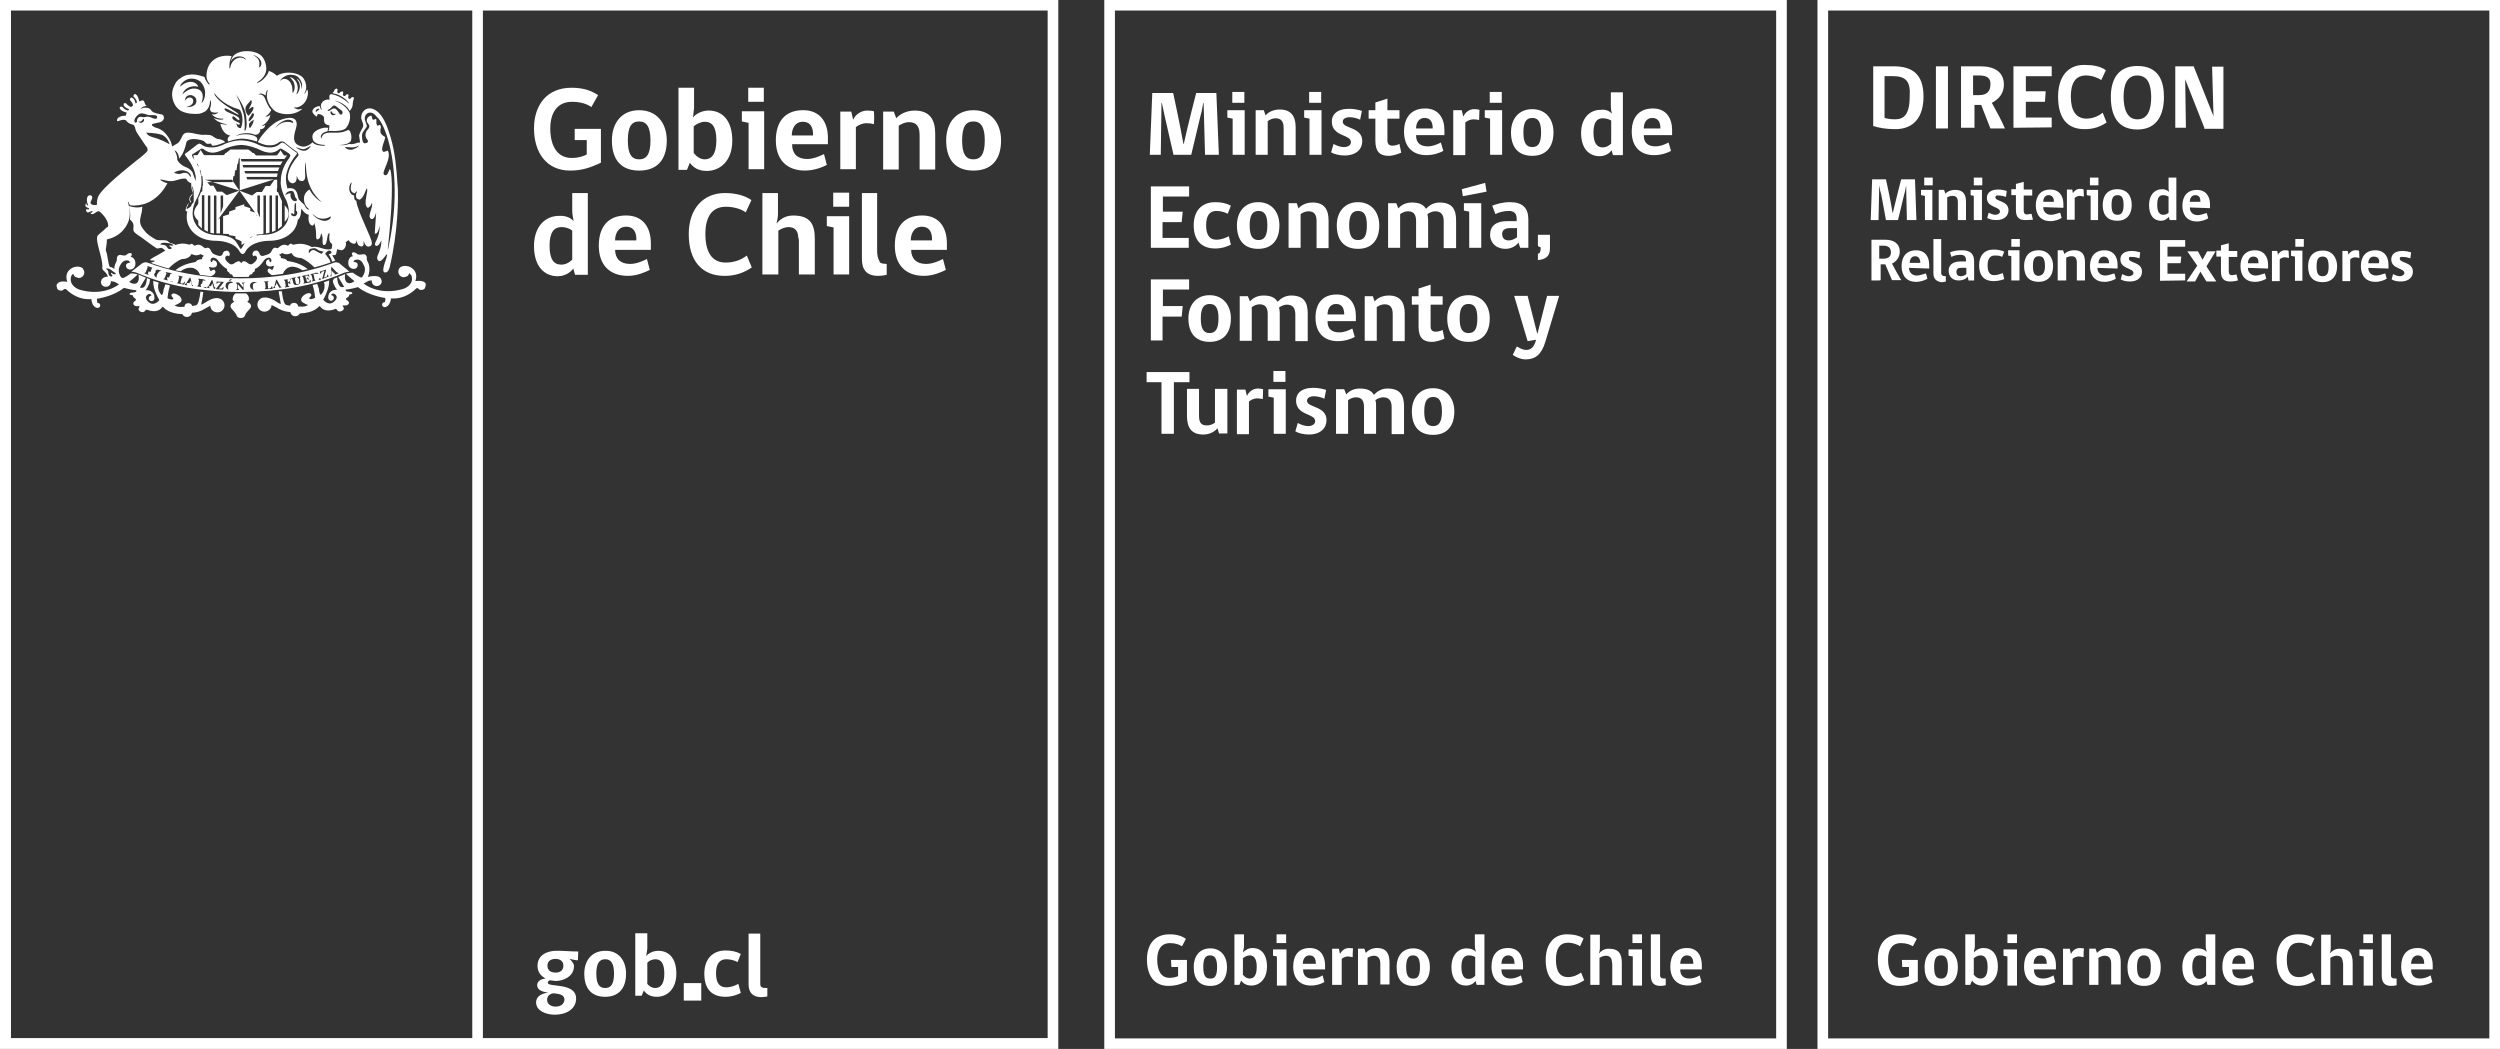 <svg width="143" height="60" viewBox="0 0 143 60" xmlns="http://www.w3.org/2000/svg"><rect x="0" y="0" width="143" height="60" fill="#333333" stroke="none"/><title>gobierno-logo-white</title><desc>Created with Sketch.</desc><g fill="#fff" fill-rule="nonzero"><path d="M47.66 11.022h.911v.803h-.911v-.803zm.02 4.698v-2.71l-.385-.08v-.562h1.276v3.333h-.891v.02zM59.926 59.376h-32.304v-58.773h32.304v58.773zm-32.912 0h-26.386v-58.773h26.386v58.773zm-27.014.624h60.534v-60h-60.534v60zM34.393 9.295c-.628.301-1.114.462-1.782.462-1.377 0-2.066-1.064-2.066-2.409 0-1.285.689-2.329 2.147-2.329.709 0 1.155.181 1.519.422l-.385.683c-.243-.181-.628-.301-1.114-.301-.83 0-1.236.622-1.236 1.526 0 1.024.425 1.686 1.215 1.686.466 0 .77-.141.871-.201v-.823h-.689v-.642h1.499v1.927h.02zM37.208 8.031c0-.803-.243-1.084-.648-1.084-.425 0-.648.281-.648 1.084 0 .763.203 1.084.648 1.084.425 0 .648-.301.648-1.084m.932 0c0 1.124-.567 1.727-1.58 1.727-1.013 0-1.56-.602-1.56-1.727 0-.984.547-1.727 1.56-1.727s1.58.743 1.58 1.727" id="Shape"/><path d="M39.7 8.773c.142.181.365.341.608.341.385 0 .668-.281.668-1.084 0-.783-.243-1.064-.668-1.064-.223 0-.466.12-.628.261v1.546h.02zm-.061-2.048c.142-.201.506-.402.891-.402.79 0 1.357.562 1.357 1.727 0 1.144-.689 1.727-1.458 1.727-.486 0-.749-.181-.972-.462l-.162.402h-.486v-4.698h.891v1.164l-.061.542zM42.799 5.019h.891v.803h-.891v-.803zm.02 4.678v-2.67l-.385-.08v-.582h1.276v3.313h-.891v.02zM45.918 6.966c-.446 0-.628.402-.628.783h1.215c.02-.422-.122-.783-.587-.783zm-.608 1.305c0 .522.304.823.851.823.344 0 .689-.141.972-.281l.162.622c-.284.141-.729.321-1.256.321-1.053 0-1.661-.642-1.661-1.727 0-1.024.486-1.727 1.56-1.727 1.013 0 1.418.743 1.418 1.566v.381h-2.046v.02zM49.989 7.107c-.101-.04-.263-.06-.425-.06-.243 0-.446.1-.608.221v2.409h-.891v-3.293h.628l.101.442h.02c.101-.241.405-.502.79-.502.182 0 .304.02.385.04.02.261.02.502 0 .743" id="Shape"/><path d="M52.602 9.697v-1.967c0-.502-.182-.743-.608-.743-.223 0-.425.1-.587.201v2.51h-.891v-3.313h.608l.142.381c.182-.221.567-.442 1.053-.442.851 0 1.175.502 1.175 1.325v2.048h-.891zM56.329 8.031c0-.803-.243-1.084-.648-1.084-.425 0-.648.281-.648 1.084 0 .763.203 1.084.648 1.084.425 0 .648-.301.648-1.084m.932 0c0 1.124-.567 1.727-1.58 1.727-1.013 0-1.56-.602-1.56-1.727 0-.984.547-1.727 1.56-1.727s1.58.743 1.58 1.727" id="Shape"/><path d="M32.732 13.19c-.122-.1-.344-.201-.608-.201-.425 0-.689.281-.689 1.064s.243 1.084.668 1.084c.223 0 .446-.1.628-.281v-1.666zm.081-.542c0-.06-.081-.321-.081-.602v-1.004h.891v4.678h-.729l-.101-.361c-.142.201-.466.442-.891.442-.749 0-1.357-.542-1.357-1.727 0-1.104.628-1.727 1.438-1.727.365-.02.648.1.83.301zM35.811 12.969c-.446 0-.628.402-.628.783h1.215c.02-.422-.122-.783-.587-.783zm-.628 1.305c0 .522.304.823.851.823.344 0 .689-.141.972-.281l.162.622c-.284.141-.729.341-1.256.341-1.053 0-1.661-.642-1.661-1.727 0-1.024.486-1.727 1.56-1.727 1.013 0 1.418.743 1.418 1.586v.381h-2.046v-.02zM41.442 15.78c-1.296 0-2.046-.863-2.046-2.389 0-1.405.79-2.349 2.066-2.349.628 0 1.134.141 1.519.402l-.324.703c-.243-.181-.668-.321-1.134-.321-.79 0-1.175.562-1.175 1.566 0 1.064.405 1.626 1.155 1.626.506 0 .911-.161 1.215-.402l.284.683c-.446.301-.932.482-1.56.482" id="Shape"/><path d="M43.609 15.7v-4.658h.891v1.225c0 .221-.081.462-.081.522.182-.221.466-.462.952-.462.972 0 1.236.502 1.236 1.325v2.048h-.911v-1.967l-.041-.201c-.02-.361-.223-.542-.547-.542-.223 0-.425.1-.587.201v2.51h-.911zM49.301 14.816v-3.774h.871v3.313c0 .221.041.422.122.562.041.161.162.161.425.181v.622s-.243.06-.486.06c-.668 0-.932-.361-.932-.964" id="Shape"/><path d="M52.724 12.969c-.446 0-.628.402-.628.783h1.215c.02-.422-.122-.783-.587-.783zm-.608 1.305c0 .522.304.823.851.823.344 0 .689-.141.972-.281l.162.622c-.284.141-.729.341-1.256.341-1.053 0-1.661-.642-1.661-1.727 0-1.024.486-1.727 1.56-1.727 1.013 0 1.418.743 1.418 1.586v.381h-2.046v-.02zM16.285 11.745v.944c.4-.402.2-.743 0-.944M18.27 6.244c-.041.08-.162.08-.182.181-.101-.08.081-.281.182-.181m.628-.04c.081-.06.162-.241.304-.141l.203.161c.081.06.162.1.182.161.041.08-.061.281-.182.1-.081-.12-.203-.361-.385-.261-.142.08-.243.181-.284.08l.162-.1m.02.161c.061-.06.081.221.304.141-.162.201-.385 0-.304-.141m-.79.301c.02 0-.02-.141.101-.141.101 0 .284.08.304.201.02.12-.081.402.304.442v.12c0 .06-.02.141-.061.201h.061c.506.02.81-.02.952-.161l.122-.181c.122-.261.142-.502.081-.703l-.02-.04-.041-.06c-.122-.201-.405-.462-.79-.582h-.081.02.081c.284.04.729.301.83.582.081-.06.162-.201.182-.341 0-.02 0-.181.061-.341.02-.04 0-.1-.041-.12l-.101.04c-.061.141-.223.06-.162-.08.02-.04 0-.1-.041-.12l-.101.04c-.061.141-.223.06-.162-.08.02-.04 0-.1-.041-.12l-.122.04c-.061.141-.223.06-.162-.08.02-.04 0-.1-.041-.12l-.101.04c-.041.1-.081.161-.142.221.304.06.628.221.83.442l.101.12v.04l-.101-.1c-.344-.281-.648-.402-.891-.442-.162.02-.122.201-.101.321-.284-.06-.486.141-.506.341 0 .08.02.141.061.221v.02l-.081-.08-.041-.141c-.223.02-.425.141-.425.341.061.12.203.261.263.261M24.326 16.182c-.162-.181-.567-.1-.567-.1.223-.663-.385-.843-.385-.843-.223-.06-.365-.02-.466.04l-.041.04c-.061.06-.081.141-.081.221 0 .181.142.321.324.321l.182-.06c.061-.04.101-.12.122-.181l.122.141c.182.562-.466.763-.466.763-1.398.422-2.269-.301-2.269-.301l.243-.141c.081-.04.162-.04.223-.04v.04c0 .161.122.281.284.281.162 0 .284-.12.284-.281l-.041-.141-.02-.02c-.162-.241-.729-.08-.729-.08.182-.462.02-.803.02-.803-.101-.161-.081-.241-.081-.241 0-.161-.041-.181-.041-.181-.081-.12-.243-.06-.243-.06-.223.04-.284-.04-.284-.04-.182-.141-.263-.06-.263-.06-.081.06.041.201.041.201-.203 0-.263.261-.263.261-.081.422.263.462.263.462.263.02.263-.201.263-.201.041-.201-.243-.201-.243-.201.041-.12.142-.12.142-.12.304-.08.425.261.425.261.243.361-.061.723-.061.723-.041.06-.101.02-.101.02-.162-.06-.405-.241-.405-.241l-.02-.02h-.101c-.101 0-.223.04-.304.06.122.12.486.422.486.422-.284.221-.446.06-.446.06-.142-.141-.101-.381-.081-.482l-.02.02-.385.161.344.562c-.324.12-.385-.301-.405-.542l-.182.08-.061.12c.02.241.243.522.243.522-.223-.04-.365.1-.365.1-.142.12-.142.281-.142.361 0 .08.081.161.162.161s.162-.08.162-.161c0-.08-.061-.161-.162-.161.081-.181.243-.04.243-.04.243.221-.142.462-.142.462-.284.181-.547-.161-.547-.161.284-.522.344-.883.344-1.104l-.304.1c.142.462-.182.723-.182.723-.101-.06-.101-.321-.101-.321l-.101-.301-.263.06c.101.281.142.723.142.723-.061.06-.203.08-.203.08-.223.02-.101-.1-.101-.1.122-.1.081-.161.081-.161-.061-.161-.324-.02-.324-.02-.324.181-.243.381-.243.381.041.12.385.241.385.241-.182.141-.527.08-.567.08 0-.1-.081-.181-.182-.201h-.02c-.122-.02-.182.04-.223.08l-.041.08-.203-.04c-.142-.02-.223-.422-.263-.783h-.182l.122.723c-.081 0-.365-.201-.365-.201-.385-.221-.628-.161-.648-.161-.182.04-.324.201-.324.402 0 .221.182.402.405.402.223 0 .405-.181.405-.381l.284.141c.365.241.709.261.79.261.02.141.142.241.284.241.101 0 .203-.06.263-.161.77-.02 1.053-.361 1.053-.361.081-.1.101-.04.101-.04.284.402.83.161.83.161.101-.06.122.02.122.02.101.181.284.08.284.08.223-.12.081-.241.081-.241-.061-.08.02-.08.02-.08.263.04.304-.1.304-.1.061-.12-.142-.221-.142-.221-.061-.06.041-.12.041-.12.162-.08.122-.181.122-.181.182 0 .182-.08.182-.08 0-.08-.243-.08-.243-.08-.182-.02-.142-.12-.142-.12.284-.02.709-.141.709-.141.628.502 1.56.622 1.56.622.02.1-.02.221-.02.241h-.02c-.081 0-.142.06-.142.141 0 .08.061.141.142.141h.041c.304-.08.324-.502.324-.502.851.08 1.418-.542 1.418-.542.081-.08.122-.04.142-.02.041.06.101.08.182.08.081 0 .162-.04.203-.1l.041-.141c.02-.1-.02-.161-.02-.161M14.138 17.266c.081-.04.101-.141.101-.141.02-.221-.162-.341-.162-.341h-.608s-.162.1-.162.341c0 0 .02.1.101.141 0 0-.223.08-.223.241 0 0-.02.1.162.261 0 0 .142.161.182.261 0 0 .02.161.243.161s.243-.161.243-.161c.041-.12.182-.261.182-.261.182-.161.162-.261.162-.261 0-.161-.223-.241-.223-.241" id="Shape"/><path id="Shape" d="M15.718 16.532h.3l-.2-.35zM11.991 16.552h.25l-.1-.35zM11.605 16.041l-.1.4h.2l.1-.05.05-.15c0-.1 0-.15-.05-.15-.05-.05-.1-.05-.2-.05M13.317 16.161l-.182.053c-.045.026-.091.105-.091.184 0 .105 0 .158.045.211.045.053.091.053.182.053l.182-.053c.045-.026.091-.105.091-.184s0-.158-.045-.184c-.045-.053-.091-.079-.182-.079M14.689 16.161c-.091 0-.136.028-.182.056-.045.028-.045.111-.045.194s.045.167.091.194c.045.028.091.056.182.056s.136-.028.182-.056c.045-.028.045-.111.045-.194s-.045-.167-.091-.194c-.045-.028-.091-.056-.182-.056"/><path id="Shape" d="M10.735 16.341l.25.05-.05-.35zM8.698 15.318l-.15.4h.05c.1.05.15.05.2 0l.1-.15v-.15l-.05-.1c-.05.05-.1 0-.15 0M9.299 15.502c-.077-.027-.115 0-.192.027l-.115.159c-.038.08-.038.159-.038.212 0 .053.077.08.115.08.077.027.115 0 .192-.027.038-.027.115-.08.154-.186l.038-.186-.154-.08M9.751 15.66l-.15.4c.1.05.15.05.2.05l.1-.05.05-.1v-.15c-.05-.1-.1-.15-.2-.15M18.176 15.66h-.25l.1.4.2-.05.05-.1v-.15c0-.05-.05-.1-.1-.1"/><path id="Shape" d="M18.959 15.809l.25-.05-.25-.3zM19.121 15.72l-.02-.04.041-.02v-.02l-.02-.02-.02-.02-.122.04v.06l.02.02h.041l.02.04-.142.06-.02-.04.041-.1v-.381l.041-.02.263.281.061.04h.041l.02.04-.243.08zm-.689.241v-.02l.122-.442-.081.02-.081.04-.02.08-.041.02-.041-.12.365-.12v.02l-.122.442.101-.04.061-.02.02-.04v-.06l.041-.02.041.12-.365.141zm-.223.06l-.101-.1-.061-.04-.02-.02h-.041l.02.1.02.04h.041l.02.04-.243.06v-.04l.041-.02v-.04l-.061-.241-.02-.04h-.041v-.04l.182-.04.041-.02.081-.02h.061l.061.02.02.04c.02.06 0 .1-.061.141l.101.08.081.06h.041v.04l-.162.04zm-.851.201v-.04l.041-.02v-.04l-.061-.261-.02-.04h-.041v-.04l.385-.08.041.12h-.041l-.041-.04-.041-.02h-.041l-.081.02.041.161h.041l.041-.02v-.06h.041l.041.141h-.041l-.02-.04h-.082l.02.1.02.04.02.02h.061l.061-.02.02-.04v-.06h.041l.02.141-.425.08zm-.203-.301l.02.141v.08l-.02.06-.061.06-.081.04h-.101l-.081-.02-.041-.06-.02-.06-.041-.181-.02-.04h-.041v-.04l.243-.04v.04l-.041.02v.04l.041.181.02.08.041.04h.061l.061-.04.02-.06v-.08l-.02-.141-.081-.06v-.04l.162-.04v.06l-.02.02v.04zm-.527.12l-.02-.06-.041-.02h-.041l-.081.02.02.161h.041l.041-.02v-.04h.041l.02.161h-.041l-.02-.04h-.082l.02.12.02.04h.041v.04l-.243.04v-.04l.041-.02v-.04l-.041-.261-.02-.04h-.041v-.04l.385-.06.02.12-.02-.02zm-.79.442v-.04l.041-.02v-.06l-.02-.04-.142.02v.06l.02.02h.041v.04l-.142.02v-.04l.061-.08.101-.361h.041l.182.341.041.06h.041v.04l-.263.04zm-.689.06v-.04l.041-.02v-.04l-.02-.261-.02-.04h-.041v-.04l.243-.02v.04l-.041.02v.04l.02.261v.04l.02.02h.061l.081-.04.041-.08h.041l.02.141-.446.02zm-.385-.04c-.041.04-.101.08-.182.08l-.142-.02-.101-.08-.041-.12.02-.12.081-.08.122-.04c.081 0 .142.02.182.06.041.04.081.1.081.161.041.06.02.12-.02.161zm-.77-.321h-.041l-.02.02v.381h-.041l-.284-.321v.201l.02.06.041.02v.04h-.162v-.04h.041l.02-.02v-.261l-.061-.06v-.04h.162l.243.281v-.161l-.061-.08v-.04h.162v.02h-.02zm-.668.341c-.041.04-.101.06-.182.06l-.142-.04-.081-.1-.02-.12.041-.12.101-.08.122-.02c.081 0 .142.02.182.08.041.04.061.1.061.181 0 .06-.02.12-.081.161zm-.527-.381l-.284.361h.162l.041-.02.041-.06h.041l-.041.141-.405-.02v-.02l.284-.361h-.182l-.041.06h-.041l.02-.12.385.02.02.02zm-.506.381l-.223-.02v-.04h.041v-.08l-.142-.02-.02.04v.04h.041v.04l-.142-.02v-.04l.081-.06.182-.341h.041l.101.361.041.06.041.02-.041.06zm-.486-.04l-.142-.02-.061-.12-.02-.06-.041-.04-.041-.02-.02.1v.04l.041.02v.04l-.243-.04v-.04h.041l.02-.04.041-.261v-.04l-.041-.02v-.04l.182.02h.041l.081.02.061.02.041.04v.06c0 .06-.041.08-.101.1l.061.1.041.08.041.02.02.08zm-.77-.12l-.223-.04v-.04h.041v-.08l-.142-.02-.02.02-.02.04v.02l.041.02v.04l-.142-.02v-.04l.081-.06.203-.321h.041l.081.361.02.06.041.02v.04zm-.506-.08l-.405-.08v-.04h.041l.02-.04.061-.261v-.04l-.041-.02v-.04l.243.06v.04h-.041l-.02.04-.061.241v.04l.02.02.041.02.101-.02.061-.08h.041l-.061.161zm-.749-.301l.041.08.041.02v.04l-.142-.04-.041-.141-.02-.06-.041-.02-.041-.02-.02.1v.04l.041.02v.04l-.243-.06v-.04h.041l.02-.04.101-.241v-.04l-.041-.02v-.04l.182.04h.041l.081.02.041.04.041.06v.06c-.02.06-.061.08-.122.08l.041.12zm-.466-.221c-.02.06-.061.1-.122.141-.061.02-.122.04-.203 0l-.122-.08-.061-.12v-.12l.061-.1.122-.06.122.02c.081.02.122.06.162.12.061.08.061.141.041.201zm-.527-.281l-.061.06-.081.02-.101-.02-.041-.02-.041.1v.04l.041.02-.02.04-.223-.08.02-.04h.041l.02-.04.101-.261v-.04h-.02l.02-.04.182.06.101.04.061.04.02.06-.02.06zm4.355.502h.142l-.162.1h-.02l.041-.1zm6.239-.944l-.162-.04-.101.02c-.203.06-2.147.903-5.347.903-3.2 0-5.125-.843-5.347-.903l-.101-.02-.162.04-.648.502c.182 0 .405.1.405.1 1.701.743 3.666 1.044 5.833 1.064 2.188-.02 4.132-.321 5.833-1.064 0 0 .223-.1.405-.1l-.608-.502zM11.748 8.973c-.101-.15-.203-.25-.263-.4l-.243.4h.506zM12.902 8.753l-.203.25-.02.05h2.066l-.02-.05-.203-.25h-.061c-.101-.1-.182-.15-.263-.2h-1.013l-.263.2h-.02zM16.041 8.593c-.048.1-.143.25-.262.35h.5l-.238-.35zM11.397 12.668v-1.064c-.2.221-.55.642 0 1.064"/><path id="Shape" d="M13.692 10.901l-1.965-.622h1.539zM13.692 8.874h-2.633l.02.15c.02.05.061.15.101.35h2.431l.081-.5zM13.591 9.235h-2.309l.122.5h2.127l.061-.5zM13.47 9.576h-2.025l.081.5h1.884l.061-.5zM13.368 9.918h-1.803l.041.5h1.701l.061-.5zM12.214 10.62h-.628c0 .15-.02.35-.041.5h.952l-.284-.5zM12.106 10.734l-.357-.455h-.143v.5h.5v-.045zM13.713 8.874v-.02.02.201.161.201.141.201.141.201.763l1.965-.622h-1.539l-.041-.141h1.742l.041-.201h-1.843l-.061-.141h1.924l.081-.201h-2.066l-.041-.141h2.167l.122-.201h-2.35l-.041-.141h2.491l.142-.181.02-.02h-2.714v-.02zM14.178 12.026v1.566c.15-.04.35-.08.5-.1v-1.305l-.5-.161zM13.814 11.745v2.269l.182-.12.045-.02.273-.161v-1.807l-.5-.161zM13.47 11.845v1.807c.15.06.3.12.4.201l.05.02.05.04v-2.228l-.5.161zM13.105 12.106v1.345c.2.02.35.06.5.1v-1.626l-.5.181zM14.523 13.431l.5-.04v-.944l-.5-.161v1.144zM12.761 13.371c.15 0 .35.02.5.04v-1.205l-.5.161v1.004zM12.619 11.183h.142v.622l-.142.402v-1.024zm1.074-.281l-.729.261-.263-.201h-1.195l-.081.201-.081.161v1.546l.203.201v-1.907h.142v1.988l.203.1v-2.068h.142v2.128l.203.04v-2.168h.142v2.168h.203v-.883l-.122.1 1.236-1.666zM14.867 12.487l-.142-.402v-.903h.142v1.305zm1.114-1.305l-.081-.201h-1.215l-.263.201-.527-.201-.203-.08 1.175 1.646v.823h.203v-2.188h.142v2.168l.203-.04v-2.128h.142v2.088l.203-.08v-2.008h.142v1.927l.203-.161.02-.02v-1.425l-.142-.321zM14.887 11.14h.972l-.041-.5h-.628l-.304.5zM15.694 10.279l-.341.5h.5v-.5h-.159zM16.731 5.32v-.1l-.02-.261c-.101-.422-.446-.582-.709-.321 0 0 .284-.502.891-.321.142.04.263.181.344.361.081.161.041.341 0 .422.02-.1 0-.261-.061-.381-.041-.08-.101-.181-.203-.221l.142.221.041.181c0 .201-.081.402-.182.482h-.02c.101-.241.101-.442.02-.622l-.02-.06c-.081-.12-.203-.281-.385-.281.081.06.162.161.223.261.101.261.081.522-.061.642zm-2.248-2.168c-.02-.02.385.08.466.422.02.221-.101.281-.142.281v-.02c.061-.141.041-.381-.081-.502-.081-.1-.223-.161-.243-.181zm-.243 3.794c-.081-.141.142-.321.182-.462.284-.04-.061.422-.182.462zm.061.381c-.061-.02-.061-.141-.061-.201.02-.141.182-.201.263-.281.02.02 0 .241-.203.482zm.041-1.606c.182.08-.101.462-.122.542.041-.02.203-.181.263-.141.101.08-.203.482-.284.502-.425-.562.122-.723.142-.903zm-.324 1.767c-.061-.02-.02-.141-.02-.201 0-.301 0-.582-.081-.843-.041-.12-.142-.522-.405-1.024.101.12.506.743.567 1.205.02.301.081.642-.061.863zm-.243-.161c-.203 0-.223-.141-.263-.281.081.08.203.161.203 0-.081-.06-.527-.181-.405-.381.081-.1.324.321.385.181.041-.281-.871-.381-.851-.622 0-.141.709.341.81.341 0-.161-1.053-.582-1.377-1.144l-.02-.08h.02c.203.301.709.723 1.357.903.223.04.324.723.142 1.084zm-2.248-1.445c.101-.281.162-.703-.284-.803-.344-.08-.648.161-.81.321.101-.321.446-.542.911-.442-.101-.261-.446-.381-.83-.161l-.223.161c.061-.201.243-.341.425-.422.304-.1.608 0 .77.161.446.482.182 1.144.041 1.185zm-.871.241c.243-.06.446-.181.385-.422-.02-.06-.081-.12-.162-.12-.142-.02-.223.08-.304.181.02-.221.142-.341.365-.321.122.02.263.12.284.241.081.321-.223.462-.567.442zm6.178.02h.162c.648-.161.689-.964.567-1.024l-.061.141-.101.12v-.02c.142-.241.142-.442.061-.683-.061-.141-.122-.261-.263-.341-.324-.221-.992-.261-1.357 0-.122-.12-.284-.221-.466-.281-.041.201-.263.462-.466.602l-.203.1v-.04c.344-.221.527-.482.527-.803 0-.161-.061-.482-.263-.703-.324-.341-1.175-.402-1.58-.06-.101.1-.162.241-.203.402.041-.12.142-.241.324-.301.182-.06.506-.02.567.181-.304-.301-.83-.08-.911.442l-.02.04c-.02 0-.041 0-.02-.241 0-.141.061-.321.122-.462-.668-.12-1.458.201-1.438 1.185.02.141.061.261.182.402v.04c-.02 0-.101-.04-.142-.12-.061-.08-.122-.201-.162-.321-.425-.141-.668-.161-.911-.12-.243.02-.567.241-.668.381-.061.06-.101.161-.142.241-.081.161-.142.361-.122.582.041.381.223.703.506.863.385.201.871.181 1.053.161.101-.02.203-.06.304-.12l.041-.02.02-.02c.162-.141.243-.341.243-.602l.02-.02.041.161c0 .1-.02.221-.061.321v.06l.041.1c.081.08.263.1.405.06h.02c0 .02-.101.12-.263.12l-.101-.02c.101.161.365.281.648.261l.02.02c0 .02-.061.04-.162.04-.122 0-.284-.04-.405-.1.142.161.365.301.77.361.02.04-.304 0-.385-.02.182.703.567.622.567.683-.122.04-.182.181-.122.321.405-.141.709-.161.81-.161.081 0 .405.02.83.161.041-.06.041-.12.02-.181-.061-.181-.608-.321-1.134-.161l-.061.04v-.02l.061-.04c.223-.12.689-.161.952-.04.223.1.425-.181.344-.301.162.02.284-.08.304-.241l-.081.04-.122.02.061-.04c.304-.181.446-.502.425-.622-.02.06-.122.12-.203.12l-.081-.02.101-.04c.101-.08.203-.221.243-.321-.182-.181-.243-.381-.365-.663-.041-.1-.122-.201-.263-.221h-.102c.142-.12.304 0 .405.06.02-.261.101-.321.122-.321v.02c-.182.542.182 1.044.466 1.225.385.201 1.074.241 1.519-.161l-.243.04c-.182-.06-.243-.08-.223-.12zM22.321 13.632c-.041.201-.122.683-.142.642.405-3.694.182-4.618.122-4.597-.061.02-.122.462-.324.321-.203-.12.466-.944.203-1.385l-.223.08c-.284-.08.142-.783.061-.863-.061-.06-.263-.1-.263-.361 0-.12.081-.221-.02-.321l-.142.04c-.122-.141-.02-.281-.081-.381-.041-.02-.122.08-.203.02l-.061-.221c-.122.02-.304.141-.263.341.02.1.142.161.142.281 0 .1-.122.221-.162.261-.182.402.122.482.081.622-.02.06-.142.1-.223.08-.101-.04-.142-.402-.101-.542.041-.161.284-.361.263-.462l-.122-.361c-.02-.221.142-.422.365-.381.142.02.243.141.324.241l.101.1c.243.301.446.843.567 1.285.365 1.305.527 3.333.101 5.561zm-1.843-5.24c-.061.06-.203.12-.304.161-.203.04-.365-.02-.446-.141l.466.02.182-.04.162-.08-.061.08zm-2.066 6.103v.02c-.101 0-.324-.161-.344-.161-.041-.02-.122-.08-.223-.04-.081.04-.142.141-.182.181v-.16l.02-.04.02-.02.02-.02.02-.02h.02l.182-.04c.081 0 .182.04.243.1.081.06.223.08.324.1l-.101.1zm-8.487-.482v.02h-.02l-.081.02-.142-.02.041.08.041.02.061.04c0 .06-.081.08-.122.08-.081 0-.142-.1-.182-.161l-.02-.02-.02-.02c-.081-.04-.203-.06-.304-.06.02-.201.587-.06.587-.06l.162.08zm8.71-1.385c-.466.04-.79-.402-.749-.381.02 0 .162.161.324.221.223.08.527.04.668-.08h.041c.02.02 0 .181-.284.241zm-1.681-.321l-.02.02-.02.02-.02.02h-.121l-.02-.02h-.02l-.041-.02-.02-.02s-.061-.1.041-.12l.041.04.02.02h.041l.02-.02v-.14c.02-.161 0-.381.041-.442l.02-.02h.04v.421c.101.08.081.181.02.261zm-.628.542c-.041.06-.385.582-1.276.582-.081 0-.81.02-1.053.462l-.02.04-.162.281-.041.02-.041-.02-.162-.281-.02-.02c-.243-.462-.972-.462-1.053-.462-.911 0-1.256-.522-1.276-.582-.446-.663-.02-1.385-.02-1.405.365-.642.324-1.064.324-1.144 0-.703-.446-1.225-.486-1.285l-.061-.141c0-.06.061-.1.081-.1l.405-.261.041-.02.041-.02.101.04c.081.06.243.201.527.201l.162-.02c.142-.02.385-.141.405-.141l.203-.1h.02c.405-.161.729-.181.83-.181.101 0 .425.02.83.181h.02l.223.1s.243.12.405.141l.162.02c.284 0 .446-.12.527-.201l.101-.04.041.02.041.02c.101.06.304.181.405.261l.061.1-.061.141c-.041.06-.486.582-.486 1.285-.02.08-.041.522.324 1.164-.02 0 .365.723-.061 1.365zm-5.327-1.205l-.02.02-.02.06-.02.04-.02.04-.02.02-.02.02-.041.02-.02.02-.041.02-.041.04h-.061v-.04l.081-.181.061-.141c.061 0 .101.02.122-.04-.081-.08-.101-.221.02-.341.162-.161 0-.522.02-.562.041.04.081.161.101.301v.58l-.02.06-.02.04-.041.02zm5.59-.723h.081l.081.02c.02 0 .081.1.101.201 0 .02.041.181.101.221.061.06.041.161-.101.141-.142-.02-.284-.221-.223-.442h-.101l-.041.02h-.02l-.02.02h-.041l-.081.08c0-.08.041-.141.122-.201l.142-.06zm-5.671-.803c-.081.02-.081-.301-.466-.221-.203.1-.365.04-.506-.02.547-.321 1.013 0 .972.241zm-1.904-2.188c-.263-.08-.547-.12-.648-.341.365.02.729.04.972.161l.02.02c.081.04.263.201.344.482-.324-.181-.425-.221-.689-.321zm-.81-1.225c-.101 0-.162-.06-.263 0 0 0-.122.1-.101.221 0 .08-.101.12-.142.06-.081-.201.223-.462.304-.482.182-.06.304.04.506.08h.324c.203.02.162.161.122.201-.182.04-.284-.08-.425-.1-.101-.04-.203.02-.324.02zm-.304.241c.243.08.263-.201.324-.141.081.12-.142.341-.324.141zm-1.418 8.593l.122.08.02.04c-.02.04-.061.04-.122.02h-.02l-.122-.08c-.041.06.041.12.081.181l-.061.04-.081-.02c-.081-.04-.101-.161-.101-.221s-.041-.161-.142-.201c.162-.1.385.141.425.161zm11.302-7.207c-.061.12-.162.241-.304.281-.263.06-.527-.161-.547-.181-.02-.04.223.1.446.1.162-.04.284-.141.405-.201zm-1.013-1.305h-.041c-.162-.08-.466-.08-.668.04-.162.08-.284.241-.304.241-.02.02.263-.422.729-.462.263.02.304.161.284.181zm5.975 3.654c-.061-1.024-.142-1.927-.385-2.771-.162-.522-.446-1.566-1.134-1.706-.324-.06-.567.221-.567.502 0 .221.162.341.101.562-.081.141-.182.321-.223.482l.061.402c-.203-.02-.324.141-.628.08-.284.12-.567.06-.567.06h.02c.304 0 .587-.1.648-.241.061-.201.02-.502-.122-.622-.182.04-.263.181-.871.161-.506-.02-.628.06-.709.361l-.02-.141c.02-.161.182-.261.385-.301l.041-.201h-.243c-.243.04-.567.181-.648.402l-.02.12.02.1.02.08c.081.161.263.261.668.281l.02.02c0 .02-.081.04-.182.02 0 0-.385 0-.547-.201l-.02.04c-.101.1-.284.201-.466.221-.182 0-.385-.1-.466-.201-.243-.321.081-.883.061-1.104-.02-.562-.79-.301-1.074-.161-.344.181-.608.462-.83.723-.122.141-.243.321-.324.482.101.04.385.181.608.181h.101c.122 0 .324-.02.486-.161.02-.02.081-.06.182-.06.061 0 .142.02.182.08.041.04.527.422.689.522l.081.12c0 .04 0 .1-.061.161-.041.04-.284.321-.446.703l-.061.181c-.061.201-.101.522.182.622 0 0 .324.08.284-.442 0 0 .061.341.304.321.101 0 .203-.1.182-.341-.02-.221-.02-.462.02-.743v-.02l.02.141c.02.141-.081 1.345.911 2.168 0 0-.425-.201-.709-.723-.162.1-.405.321-.284.763.061.161.162.301.243.341l.02.02c0 .02-.061.06-.142-.04l-.041-.04-.081-.161c-.122-.1-.223-.201-.324-.321-.081-.161-.041-.642-.506-.642h-.041l-.081.02h-.02c-.122-.422-.081-.683-.081-.743.101-.602.527-1.124.587-1.185l.041-.08-.02-.04c-.162-.1-.648-.482-.689-.522l-.122-.06-.101.04c-.223.221-.466.241-.587.241h-.101c-.284 0-.628-.161-.689-.201-.466-.201-.83-.201-.911-.201-.061 0-.425 0-.911.201-.061.04-.405.201-.689.201h-.101c-.122 0-.385-.02-.567-.181l-.101-.04-.122.06c-.061.04-.527.422-.689.522l-.02.04.041.08c.041.06.486.562.587 1.185v.261l-.122-.321-.061-.181c-.061-.1-.162-.181-.263-.241l-.263-.12c-.122-.08-.263-.181-.344-.341 0-.321-.162-.542-.162-.542.041-.02.243.12.263.462.223-.241.344-.582.425-.964.162-.241.648-.141.83-.1l.162.06.142.141c.081.04.162 0 .263 0l.061.12h.061c.263 0 .608-.181.648-.181l.041-.02c-.101-.12-.263-.161-.405-.181-.182-.02-.284-.181-.446-.221l-.243-.02c-.385.04-.648-.1-.992-.12-.344-.02-.344.201-.466.402-.041.08-.101.161-.162.201l-.304.181-.02-.02c-.02-.12-.081-.301-.162-.422l-.02-.04c-.182-.281-.385-.502-.79-.602l-.142-.08c-.061-.06-.02-.12 0-.12l.446-.1c.324-.141.203-.422.081-.442-.162-.02-.466-.1-.506-.141-.081-.04-.122-.181-.263-.221-.101-.04-.182-.02-.263-.02l-.182.06c.081-.1.203-.161.365-.161-.142-.04-.101-.261-.223-.321-.061 0-.142.02-.223.06 0-.08-.061-.321-.182-.402-.101-.06-.142.04-.142.1 0 .06.162.12.203.361l-.081.06c-.02-.1-.061-.261-.182-.321-.101-.06-.142.04-.142.1 0 .06.142.12.182.321l-.101.1c-.223-.06-.263-.201-.324-.221-.061-.02-.162.02-.101.141.061.12.223.181.304.201l-.061.08c-.243-.04-.304-.221-.365-.221-.061-.02-.162.02-.101.12.061.141.324.201.385.221l-.061.181c-.203-.02-.547.08-.486.301.061.04.304-.141.506-.04.142.221.365.221.425.261.081.06.101.181.122.281.061.181.203.341.304.502.122.181.243.381.365.522l.02.161c-.142.221-.567.502-.749.663-.182.161-1.863 1.445-2.086 1.988-.041.12-.081.281-.061.442-.101.06-.284.02-.344-.04-.101-.12.122-.261.061-.422-.02-.06-.122-.1-.182-.06-.122.04-.142.301-.081.442l.041.12c-.061.02-.101-.04-.101-.12-.041.02-.061.08-.061.141.041.12.182.12.223.161 0 .06-.081.08-.142.02-.101.141.02.181.041.201.101.02.203-.08.284-.08.02.06-.02.1-.122.12.162.201.324-.141.506-.1.061.02.587.502.506.883l-.101.06c-.122.141-.304.261-.446.402-.284.181.263 1.285.223 1.847-.041.221.182.181.324.542-.142 0-.263.04-.344.141l-.02.02-.041.141c0 .161.122.281.284.281.162 0 .284-.12.284-.281v-.04l.223.04.243.141s-.871.723-2.269.301c0 0-.628-.201-.466-.763 0 0 .041-.1.122-.141.02.08.061.141.122.181l.182.06c.182 0 .324-.141.324-.321 0-.08-.041-.161-.081-.221l-.041-.04c-.101-.06-.243-.1-.466-.04 0 0-.608.181-.385.843 0 0-.405-.1-.567.1 0 0-.061.06-.041.161l.041.141c.041.06.122.1.203.1.081 0 .142-.04.182-.08.02-.02.061-.04.142.02 0 0 .567.622 1.418.542 0 0 .02.442.324.502h.041c.081 0 .142-.06.142-.141 0-.08-.061-.141-.142-.141h-.02c0-.02-.041-.141-.02-.241 0 0 .932-.12 1.539-.622 0 0 .425.12.709.141 0 0 .041.1-.142.12 0 0-.243 0-.243.08 0 0-.02.08.182.08 0 0-.02.08.122.181 0 0 .101.06.041.12 0 0-.182.1-.122.221 0 0 .041.141.304.1 0 0 .081 0 .02.08 0 0-.122.141.081.241 0 0 .162.1.284-.08 0 0 .02-.06.122-.02 0 0 .547.241.83-.161 0 0 .02-.06.101.04 0 0 .284.341 1.053.361.041.1.142.161.263.161.142 0 .263-.1.284-.241.101 0 .425-.02.79-.261l.263-.141c0 .221.182.381.405.381.223 0 .405-.181.405-.402 0-.201-.142-.361-.324-.402 0 0-.263-.08-.648.161 0 0-.304.201-.365.201 0 0 .081-.341.122-.723l-.162-.02c-.041.361-.122.763-.263.783l-.203.04-.041-.08c-.041-.04-.101-.1-.223-.08h-.02c-.101.02-.162.1-.162.201-.041 0-.385.06-.567-.08 0 0 .344-.12.385-.241 0 0 .101-.201-.243-.381 0 0-.243-.141-.324.02 0 0-.02.06.081.161 0 0 .122.12-.101.1 0 0-.162-.02-.203-.08 0 0 .041-.422.142-.723l-.263-.06-.101.301s-.02.241-.101.321c0 0-.324-.261-.182-.723l-.304-.1c-.02.221.041.582.344 1.104 0 0-.263.341-.547.161 0 0-.385-.241-.142-.462 0 0 .162-.141.243.04-.081 0-.162.08-.162.161 0 .08.081.161.162.161s.162-.06.162-.161c0-.06.02-.241-.142-.361 0 0-.142-.141-.365-.1 0 0 .223-.281.243-.522l.02-.1-.182-.08c-.02.241-.081.663-.405.542l.344-.562-.385-.161-.041-.02c.02.1.061.341-.081.482 0 0-.162.141-.446-.06 0 0 .365-.301.486-.422-.081-.02-.203-.06-.304-.06h-.101l-.02.02s-.243.181-.405.241l-.101-.02s-.304-.341-.061-.723c0 0 .142-.321.425-.261 0 0 .081 0 .142.12 0 0-.284.02-.243.201 0 0 0 .201.263.201 0 0 .344-.04.263-.462 0 0-.061-.261-.263-.261 0 0 .122-.141.041-.201 0 0-.081-.08-.263.06 0 0-.041.1-.284.04 0 0-.162-.06-.243.06 0 0-.041.02-.041.181 0 0 .02.06-.081.241 0 0-.061.12-.061.301-.081-.06-.142-.1-.243-.1-.122-.12-.122-.683-.243-.944-.02-.06.061-.341.061-.642.851-.181 1.175-.823 1.256-1.104.142-.462-.041-.944-.061-1.064h.02l.101.221c.405.04.689-.04.891-.1l.041-.02.041-.02.101-.04.041-.02c.587-.301.871-.783 1.033-1.064-.081-.02-.344-.1-.425-.221.223.02.385.1.608.1.324 0 .547-.181.891-.141 0 .02.041.161.284.261 0 .201.02.381.081.522l.02.06s-.263.201-.203.381l.061.141h-.041c-.041-.02-.081.06-.142.141-.02.04-.162.341-.061.361h.061c-.061.301-.061.683.203 1.044.02.02.405.642 1.438.642h.02c.101 0 1.013.02 1.337.622.02.04.101.141.162.141.081 0 .142-.1.162-.141.324-.602 1.236-.622 1.337-.622h.02c1.033 0 1.418-.622 1.438-.642.122-.181.182-.381.203-.562.203-.1.182-.562.203-.642.061.08.182.301.425.361-.041.221-.02.562.203.622.061 0 .122-.1.101-.181.203.562.041.924.182.964.203 0 .203-.341.223-.341.02.02.081.141.081.281 0 .181-.02.341.061.381.263.04.142-.723.344-.663-.061.341 0 .542.142.602 0 .161-.02.301-.081.301-.385.08-.729-.221-1.074-.12l-.041-.02c-.608-.321-1.013-.08-1.053-.12-.182-.161-.243.08-.284.06-.324-.181-.506.12-.587.141-.081.02-.203-.161-.365.201-.061.161-.425.221-.466.241-.142.02-.182-.08-.182-.08l-.041-.1-.061-.08c-.041-.04-.101-.06-.142-.04-.101 0-.182.1-.182.201l.041.12.081-.04c.081 0 .142.06.142.141 0 .161-.243.321-.243.321-.142.12-.324-.06-.324-.06-.101-.08-.182-.08-.182-.08-.101 0-.162.12-.162.12s-.041-.12-.162-.12l-.182.08s-.182.181-.324.06c0 0-.243-.161-.243-.321 0-.08.061-.141.142-.141l.081.04.041-.12c0-.1-.081-.201-.182-.201l-.142.04-.061.08-.041.1s-.041.1-.182.08c-.02 0-.385-.08-.446-.241-.142-.361-.284-.181-.365-.201-.081-.02-.263-.321-.587-.141-.061.02-.122-.201-.284-.06-.041.02-.344-.161-.83.02-.02-.06-.182-.08-.223-.1-.101-.02-.182-.1-.243-.141-.142-.06-.365-.02-.527-.04-.061 0-.142-.04-.203-.08-.203-.12-.446-.281-.567-.462l-.081-.1c-.061-.08-.101-.141-.142-.261-.081-.241.041-.522.081-.763l.02-.241c-.203.06-.446.06-.77-.04.081.261.101.542.061.763.122.1.203.241.203.321.02.12-.041.261.02.361.101.161.365.281.506.402.061.04.749.562.83.582l.243-.04.081.04.142.12c-.203.12-.466.281-.668.381 0 0-.304.161-.162.181 0 0 .223 0 .243.04l-.243.1c.324.12.668.221 1.013.321.223-.221.486-.442.77-.542 0 0 .385.02.527-.261.041-.08.203.161.547-.02l.182.1c.041 0-.142.04-.101.181 0 .02-.284 0-.365.161-.02.04-.628.04-1.175.482l.304.06c.182-.141.385-.221.648-.201 0 0 .324.02.466.402l.628.08c.061-.02.344-.161.223-.341 0 0-.061-.08-.182.02 0 0-.081.06-.101-.04l-.041-.12s-.061-.08.061-.04c0 0 .101.04.203.02.101 0 .182-.08.182-.201 0-.1-.081-.201-.182-.201l-.081-.04.02.06-.061.08c-.122-.04-.081-.261.081-.261 0 0 .142 0 .263.141 0 0 .284.402.527.502.02 0-.041.141.122.201.02 0 0 .12.162.12l.081.141h.871l.081-.141c.162.02.142-.1.162-.12.162-.04.101-.181.122-.201.263-.08.527-.502.527-.502.122-.141.263-.141.263-.141.162 0 .203.241.081.261l-.061-.08.02-.06-.02-.02c-.122 0-.182.1-.182.201 0 .1.081.181.182.201.101.02.203-.02.203-.02.122-.04.061.04.061.04l-.041.12c-.041.1-.101.04-.101.04-.122-.12-.182-.02-.182-.02-.122.161.162.301.223.341.203-.02.425-.04.628-.08.142-.381.466-.402.466-.402.243-.02.466.08.648.201l.304-.06c-.527-.442-1.134-.442-1.175-.482-.101-.161-.385-.141-.365-.161.041-.141-.142-.181-.101-.181l.182-.1c.344.181.506-.06.547.02.122.281.527.261.527.261.263.1.547.321.77.542.304-.08.608-.181.911-.281v-.02l-.02-.06v-.02l-.041-.08-.223-.301-.02-.02s.223-.341.365-.1c.02.02-.02.12-.162.12 0 0 .162.261.203.442l.142-.06h.041l-.182-.321c.041-.02.162.04.223-.06l.061-.281.223.06c.243 0 .324-.361.263-.462.041-.02.162-.141.182-.1.081.161.446.341.425-.02.061.181.101.381.324.361.162-.04.061-.301.101-.301.041.08.101.381.344.301.061-.02.122-.08.122-.181.02-.281-.81-1.767-.891-2.429l-.041-.02c-.081-.04-.081-.161-.081-.261v-.02c-.101-.02-.263-.1-.284-.381 0-.241.101-.361.142-.361v.02c-.061.201-.101.422.041.542l.142.06c.041-.08.101-.12.122-.12v.02c-.081.141-.081.321 0 .402l.142.06c.223-.08.344-.522.405-.642.162.04-.243.903.061 1.104.122-.02.203-.161.243-.281.101.261-.324.803-.02.924.182.04.263-.422.263-.361l-.081 1.185c.203.1.284-.502.284-.422 0 .763-.405.984-.223 1.124.203.08.324-.381.324-.281-.02.683-.365.883-.203 1.104.182.261.506-.442.527-.321.02.161-.385.964-.142 1.024.203.04.263-.221.284-.281.486-2.028.506-3.955.466-4.618z"/><path d="M63.774.604v58.793h37.822v-58.793h-37.822zm38.431-.604v60h-39.04v-60h39.04zM104.569 59.396h37.822v-58.793h-37.822v58.793zm38.431-59.396v60h-39.04v-60h39.04z" id="Rectangle-path"/><path d="M32.226 55.23c0-.301-.263-.381-.446-.381-.203 0-.466.08-.466.381 0 .321.243.402.466.402.203 0 .446-.08.446-.402m-.547 1.586c-.243.02-.385.161-.385.381 0 .221.203.381.486.381.304 0 .506-.161.506-.422-.02-.221-.203-.301-.608-.341m1.398-2.389l-.02.502c-.122 0-.304-.04-.486-.08.122.1.243.241.263.402 0 .622-.628.863-1.053.863l-.324-.04c-.081.02-.122.08-.122.141 0 .281 1.62-.04 1.62.903 0 .602-.567.924-1.215.924-.547 0-1.074-.241-1.074-.703 0-.321.263-.502.689-.562-.324-.04-.628-.141-.628-.422 0-.221.203-.361.486-.381-.263-.141-.466-.361-.466-.723 0-.683.648-.863 1.053-.863.243-.02.83.04 1.276.04M35.122 55.692c0-.602-.182-.823-.506-.823s-.506.221-.506.823c0 .582.162.823.506.823.324 0 .506-.221.506-.823m.689 0c0 .863-.446 1.325-1.195 1.325-.77 0-1.195-.462-1.195-1.325 0-.743.425-1.305 1.195-1.305.77-.02 1.195.562 1.195 1.305" id="Shape"/><path d="M37.006 56.254c.101.141.284.261.466.261.304 0 .527-.221.527-.823s-.203-.823-.506-.823c-.182 0-.365.08-.466.201v1.185h-.02zm-.041-1.566c.122-.161.385-.301.689-.301.608 0 1.033.422 1.033 1.305s-.527 1.325-1.114 1.325c-.365 0-.587-.141-.749-.361l-.122.301h-.365v-3.574h.689v.883l-.061.422z" id="Shape"/><path d="M39.112 56.234h1v1h-1z"/><path d="M42.373 56.796c-.142.08-.486.221-.871.221-.77 0-1.215-.422-1.215-1.325 0-.823.466-1.325 1.215-1.325.344 0 .628.06.871.201l-.182.462c-.182-.1-.425-.161-.648-.161-.365 0-.587.241-.587.803 0 .582.223.803.587.803.263 0 .527-.1.689-.201l.142.522zM42.819 56.294v-2.891h.668v2.871c0 .221.122.241.405.241v.482s-.203.04-.385.04c-.486-.02-.689-.301-.689-.743" id="Shape"/><g id="Group"><g id="Shape"><path d="M67.895 56.133c-.385.181-.689.261-1.053.261-.83 0-1.236-.602-1.236-1.506 0-.863.425-1.445 1.296-1.445.425 0 .709.1.932.261l-.223.422c-.162-.1-.385-.181-.689-.181-.506 0-.729.381-.729.944 0 .663.243 1.044.709 1.044.182 0 .365-.04.486-.1v-.522h-.385l-.02-.402h.911v1.225zM70.184 55.31c0 .703-.344 1.084-.952 1.084s-.952-.361-.952-1.084c0-.602.324-1.064.952-1.064.608 0 .952.462.952 1.064m-.567 0c0-.502-.142-.663-.405-.663s-.385.181-.385.663c0 .482.122.663.385.663.284.02.405-.161.405-.663"/><path d="M71.095 54.487c.101-.12.304-.261.547-.261.486 0 .83.341.83 1.064 0 .703-.425 1.084-.891 1.084-.284 0-.466-.12-.587-.281l-.101.241h-.284v-2.891h.547v.723l-.061.321zm.02 1.285c.081.12.223.201.365.201.243 0 .405-.181.405-.663 0-.482-.162-.663-.405-.663-.142 0-.284.08-.385.161v.964h.02zM73.04 56.354v-1.646l-.223-.04v-.361h.77v2.068h-.547v-.02zm-.02-2.911h.547v.502h-.547v-.502zM74.539 55.471c0 .321.182.502.527.502.203 0 .425-.08.587-.181l.101.381c-.162.1-.446.201-.77.201-.628 0-1.013-.402-1.013-1.084 0-.642.304-1.064.952-1.064.608 0 .871.462.871.984v.241h-1.256v.02zm.365-.823c-.263 0-.385.241-.385.482h.749c0-.261-.081-.482-.365-.482zM77.374 54.748l-.263-.04c-.142 0-.284.06-.365.141v1.486h-.547v-2.068h.385l.061.281h.02c.061-.141.243-.321.486-.321l.243.02c-.02.181-.02.341-.02.502"/><path d="M78.954 56.354v-1.225c0-.301-.122-.462-.365-.462-.142 0-.263.06-.365.12v1.546h-.547v-2.068h.365l.081.241c.122-.141.344-.281.648-.281.506 0 .709.301.709.823v1.265h-.527v.04zM81.79 55.31c0 .703-.344 1.084-.952 1.084s-.952-.361-.952-1.084c0-.602.324-1.064.952-1.064.608 0 .952.462.952 1.064m-.567 0c0-.502-.142-.663-.405-.663-.243 0-.385.181-.385.663 0 .482.122.663.385.663.284.02.405-.161.405-.663"/><path d="M84.423 54.447c-.041-.12-.061-.221-.061-.381v-.622h.547v2.891h-.446l-.061-.221c-.081.12-.284.261-.547.261-.466 0-.83-.341-.83-1.064 0-.683.385-1.064.871-1.064.243 0 .425.08.527.201zm-.041.301c-.081-.06-.203-.1-.365-.1-.263 0-.425.181-.425.663 0 .482.162.683.405.683.142 0 .284-.06.385-.181v-1.064zM85.882 55.471c0 .321.182.502.527.502.203 0 .425-.08.587-.181l.101.381c-.162.1-.446.201-.77.201-.628 0-1.013-.402-1.013-1.084 0-.642.304-1.064.952-1.064.608 0 .851.462.851.984v.241h-1.236v.02zm.385-.823c-.263 0-.385.241-.385.482h.749c0-.261-.081-.482-.365-.482zM89.629 56.394c-.79 0-1.215-.542-1.215-1.486 0-.863.425-1.466 1.215-1.466.385 0 .729.08.952.241l-.203.442c-.142-.1-.405-.201-.689-.201-.466 0-.689.341-.689.964 0 .663.223 1.004.689 1.004.284 0 .547-.12.749-.261l.182.442c-.324.201-.628.321-.992.321"/><path d="M90.966 56.354v-2.891h.547v.763c0 .141-.041.281-.061.321.122-.141.284-.281.567-.281.587 0 .749.301.749.823v1.265h-.547v-1.225l-.02-.12c-.02-.241-.142-.341-.344-.341-.142 0-.263.06-.365.12v1.546h-.527v.02zM93.396 56.354v-1.646l-.243-.04v-.361h.77v2.068h-.527v-.02zm-.02-2.911h.547v.502h-.547v-.502zM94.429 55.792v-2.349h.527v2.329c0 .181.101.201.324.201v.381s-.162.04-.304.04c-.405 0-.547-.221-.547-.602"/><path d="M96.11 55.471c0 .321.182.502.527.502.203 0 .425-.08.587-.181l.101.381c-.162.1-.446.201-.77.201-.628 0-1.013-.402-1.013-1.084 0-.642.304-1.064.952-1.064.608 0 .851.462.851.984v.241h-1.236v.02zm.385-.823c-.263 0-.385.241-.385.482h.749c0-.261-.081-.482-.365-.482z"/></g><g id="Shape"><path d="M68.928 8.854l-.081-2.971h-.02c-.061.381-.122.642-.182.843l-.506 2.128h-1.013l-.486-2.128-.182-.843h-.02l-.041 2.971h-.628l.142-3.533h1.195s.385 1.767.587 2.911h.02c.243-1.124.709-2.911.709-2.911h1.155l.142 3.533h-.79zM70.508 8.854v-2.068l-.304-.06v-.422h.992v2.55h-.689zm-.02-3.594h.689v.622h-.689v-.622zM73.425 8.854v-1.526c0-.381-.142-.562-.466-.562-.182 0-.324.08-.446.161v1.927h-.689v-2.55h.466l.101.301c.142-.181.425-.341.81-.341.648 0 .911.381.911 1.024v1.586h-.689v-.02zM74.903 8.854v-2.068l-.304-.06v-.422h.992v2.55h-.689zm-.02-3.594h.689v.622h-.689v-.622zM76.807 6.967c0 .402 1.114.281 1.114 1.104 0 .462-.344.823-1.013.823-.304 0-.608-.08-.77-.181l.142-.482c.122.08.365.181.608.181.223 0 .385-.12.385-.281 0-.462-1.094-.301-1.094-1.185 0-.381.284-.723.992-.723.263 0 .547.06.729.12l-.101.502c-.182-.08-.385-.141-.628-.141-.263.02-.365.12-.365.261zM79.42 8.914c-.466 0-.749-.221-.749-.863v-1.265h-.385v-.482h.385v-.442l.689-.221v.663h.689v.482h-.689v1.245c0 .181.081.301.284.301.142 0 .284-.04.405-.1l.101.502c-.203.08-.466.181-.729.181zM81 7.75c0 .402.223.622.668.622.263 0 .527-.1.749-.221l.142.482c-.223.12-.567.241-.972.241-.79 0-1.276-.482-1.276-1.345 0-.783.385-1.325 1.215-1.325.77 0 1.094.582 1.094 1.225v.301h-1.62v.02zm.486-1.004c-.344 0-.486.301-.486.602h.952c0-.321-.101-.602-.466-.602zM84.605 6.866c-.081-.02-.203-.04-.324-.04-.182 0-.344.08-.466.181v1.867h-.689v-2.57h.486l.081.341h.02c.081-.181.304-.402.608-.402.142 0 .243.02.304.04l-.02.582zM85.233 8.854v-2.068l-.304-.06v-.422h.992v2.55h-.689zm-.02-3.594h.689v.622h-.689v-.622zM88.859 7.569c0 .863-.446 1.345-1.215 1.345-.77 0-1.215-.462-1.215-1.345 0-.743.425-1.325 1.215-1.325s1.215.582 1.215 1.325zm-.709 0c0-.622-.182-.823-.506-.823s-.506.221-.506.823.162.843.506.843.506-.221.506-.843zM92.201 6.505c-.041-.141-.061-.281-.061-.462v-.763h.689v3.594h-.567l-.081-.281c-.101.161-.344.341-.689.341-.587 0-1.053-.422-1.053-1.325 0-.843.486-1.325 1.114-1.325.284-.04.506.06.648.221zm-.061.381c-.101-.06-.263-.12-.466-.12-.324 0-.527.221-.527.823s.203.843.527.843c.182 0 .344-.08.486-.221v-1.325h-.02zM94.024 7.75c0 .402.223.622.668.622.263 0 .527-.1.749-.221l.142.482c-.223.12-.567.241-.972.241-.79 0-1.276-.482-1.276-1.345 0-.783.385-1.325 1.215-1.325.77 0 1.094.582 1.094 1.225v.301h-1.62v.02zm.486-1.004c-.344 0-.486.301-.486.602h.952c0-.321-.101-.602-.466-.602zM65.829 14.174v-3.513h2.188v.582h-1.499v.863h1.134l-.061.602h-1.094v.903h1.499v.562zM70.407 13.993c-.142.08-.486.221-.891.221-.77 0-1.236-.442-1.236-1.325 0-.843.466-1.325 1.236-1.325.344 0 .628.06.891.201l-.182.462c-.182-.1-.425-.161-.648-.161-.365 0-.587.241-.587.823s.223.823.587.823c.263 0 .527-.1.709-.201l.122.482zM73.182 12.889c0 .863-.446 1.345-1.215 1.345-.77 0-1.215-.462-1.215-1.345 0-.743.425-1.325 1.215-1.325s1.215.582 1.215 1.325zm-.689 0c0-.622-.182-.823-.506-.823s-.506.221-.506.823.162.843.506.843c.324 0 .506-.221.506-.843zM75.308 14.174v-1.526c0-.381-.142-.562-.466-.562-.182 0-.324.08-.446.161v1.927h-.689v-2.55h.466l.101.301c.142-.181.425-.341.81-.341.648 0 .911.381.911 1.024v1.586h-.689v-.02zM78.894 12.889c0 .863-.446 1.345-1.215 1.345-.77 0-1.215-.462-1.215-1.345 0-.743.425-1.325 1.215-1.325.77 0 1.215.582 1.215 1.325zm-.709 0c0-.622-.182-.823-.506-.823s-.506.221-.506.823.162.843.506.843.506-.221.506-.843zM81.689 12.588v1.586h-.689v-1.526c0-.381-.142-.562-.466-.562-.182 0-.324.08-.446.161v1.927h-.689v-2.55h.466l.122.301c.142-.181.405-.341.77-.341.425 0 .668.12.81.361.162-.181.425-.361.77-.361.729 0 .952.381.952 1.024v1.586h-.709v-1.546c0-.381-.162-.562-.486-.562-.162 0-.324.08-.446.161.02.1.041.221.041.341zM83.674 11.223l-.061-.402 1.337-.361.081.502-1.357.261zm.365 2.951v-2.068l-.304-.06v-.422h.992v2.55h-.689zM86.955 14.174l-.101-.301c-.122.181-.385.361-.749.361-.506 0-.871-.321-.871-.823 0-.482.344-.763.972-.763h.547v-.141c0-.321-.182-.442-.446-.442-.304 0-.567.08-.77.181l-.182-.482c.263-.1.608-.201 1.013-.201.729 0 1.053.341 1.053.984v1.626h-.466zm-.182-1.124h-.425c-.284 0-.425.141-.425.321 0 .241.122.381.385.381.162 0 .324-.08.466-.181v-.522zM87.968 13.431h.689v.783c0 .442-.243.622-.689.663v-.361c.101-.02.162-.1.162-.361l-.162-.08v-.642zM66.518 16.543v.964h1.134l-.061.602h-1.094v1.365h-.668v-3.493h2.188v.582h-1.499zM70.407 18.209c0 .863-.446 1.345-1.215 1.345-.77 0-1.215-.462-1.215-1.345 0-.743.425-1.325 1.215-1.325.77 0 1.215.582 1.215 1.325zm-.709 0c0-.622-.182-.823-.506-.823s-.506.221-.506.823.162.843.506.843c.324 0 .506-.221.506-.843zM73.202 17.908v1.586h-.689v-1.526c0-.381-.142-.562-.466-.562-.182 0-.324.08-.446.161v1.927h-.689v-2.55h.466l.122.301c.142-.181.405-.341.77-.341.425 0 .668.12.81.361.162-.181.425-.361.77-.361.729 0 .952.381.952 1.024v1.586h-.709v-1.526c0-.381-.162-.562-.486-.562-.162 0-.324.08-.446.161.02.08.041.201.041.321zM75.936 18.39c0 .402.223.622.668.622.263 0 .527-.1.749-.221l.142.482c-.223.12-.567.241-.972.241-.79 0-1.276-.482-1.276-1.345 0-.783.385-1.325 1.215-1.325.77 0 1.094.582 1.094 1.225v.301h-1.62v.02zm.486-1.004c-.344 0-.486.301-.486.602h.952c0-.321-.101-.602-.466-.602zM79.663 19.494v-1.526c0-.381-.142-.562-.466-.562-.182 0-.324.08-.446.161v1.927h-.689v-2.55h.466l.101.301c.142-.181.425-.341.81-.341.648 0 .911.381.911 1.024v1.586h-.689v-.02zM81.891 19.555c-.466 0-.749-.221-.749-.863v-1.265h-.385v-.482h.385v-.442l.689-.221v.663h.689v.482h-.689v1.245c0 .181.081.301.284.301.142 0 .284-.04.405-.1l.101.502c-.203.08-.466.181-.729.181zM85.213 18.209c0 .863-.446 1.345-1.215 1.345-.77 0-1.215-.462-1.215-1.345 0-.743.425-1.325 1.215-1.325.77 0 1.215.582 1.215 1.325zm-.709 0c0-.622-.182-.823-.506-.823s-.506.221-.506.823.162.843.506.843.506-.221.506-.843zM87.866 19.434l-.486.08-.77-2.59h.77l.547 2.148h.02l.547-2.148h.689l-.79 2.63c-.223.743-.587 1.004-1.134 1.004-.284 0-.608-.161-.729-.261l.223-.462h.061c.02.02.243.181.486.181.284 0 .446-.181.547-.522l.02-.06zM67.146 21.863v2.951h-.709v-2.951h-.851v-.582h2.451v.582h-.891zM69.738 24.815l-.101-.321c-.122.161-.405.361-.81.361-.648 0-.932-.361-.932-1.064v-1.546h.689v1.546c0 .402.142.542.446.542.182 0 .344-.06.466-.161v-1.927h.709v2.55h-.466v.02zM72.23 22.827c-.081-.02-.203-.04-.324-.04-.182 0-.344.08-.466.181v1.867h-.689v-2.55h.486l.081.341h.02c.081-.181.304-.402.608-.402.142 0 .243.02.304.04l-.02.562zM72.858 24.815v-2.068l-.304-.06v-.422h.992v2.55h-.689zm-.02-3.594h.689v.622h-.689v-.622zM74.762 22.927c0 .402 1.114.281 1.114 1.104 0 .462-.344.823-1.013.823-.304 0-.608-.08-.77-.181l.142-.482c.122.08.365.181.608.181.223 0 .385-.12.385-.281 0-.462-1.094-.301-1.094-1.185 0-.381.284-.723.992-.723.263 0 .547.06.729.12l-.101.502c-.182-.08-.385-.141-.628-.141-.243.02-.365.12-.365.261zM78.711 23.228v1.586h-.689v-1.526c0-.381-.142-.562-.466-.562-.182 0-.324.08-.446.161v1.927h-.689v-2.55h.466l.122.301c.142-.181.405-.341.77-.341.425 0 .668.12.81.361.162-.181.425-.361.77-.361.729 0 .952.381.952 1.024v1.586h-.709v-1.546c0-.381-.162-.562-.486-.562-.162 0-.324.08-.446.161.041.1.041.221.041.341zM83.188 23.53c0 .863-.446 1.345-1.215 1.345-.77 0-1.215-.462-1.215-1.345 0-.743.425-1.325 1.215-1.325.77 0 1.215.582 1.215 1.325zm-.709 0c0-.622-.182-.823-.506-.823s-.506.221-.506.823.162.843.506.843c.324 0 .506-.221.506-.843z"/></g></g><g id="Group"><path d="M109.701 56.133c-.385.181-.689.261-1.053.261-.83 0-1.236-.602-1.236-1.506 0-.863.425-1.445 1.296-1.445.425 0 .709.1.932.261l-.223.422c-.162-.1-.385-.181-.689-.181-.506 0-.729.381-.729.944 0 .663.243 1.044.709 1.044.182 0 .365-.04.486-.1v-.522h-.385l-.02-.402h.911v1.225zM111.989 55.31c0 .703-.344 1.084-.952 1.084s-.952-.361-.952-1.084c0-.602.324-1.064.952-1.064.608 0 .952.462.952 1.064m-.567 0c0-.502-.142-.663-.405-.663s-.385.181-.385.663c0 .482.122.663.385.663.263.02.405-.161.405-.663" id="Shape"/><path d="M112.901 54.487c.101-.12.304-.261.547-.261.486 0 .83.341.83 1.064 0 .703-.425 1.084-.891 1.084-.284 0-.466-.12-.587-.281l-.101.241h-.284v-2.891h.547v.723l-.061.321zm.02 1.285c.081.12.223.201.365.201.243 0 .405-.181.405-.663 0-.482-.162-.663-.405-.663-.142 0-.284.08-.385.161v.964h.02zM114.825 56.354v-1.646l-.223-.04v-.361h.77v2.068h-.547v-.02zm0-2.911h.547v.502h-.547v-.502zM116.344 55.471c0 .321.182.502.527.502.203 0 .425-.08.587-.181l.101.381c-.162.1-.446.201-.77.201-.628 0-1.013-.402-1.013-1.084 0-.642.304-1.064.952-1.064.608 0 .871.462.871.984v.241h-1.256v.02zm.365-.823c-.263 0-.385.241-.385.482h.749c0-.261-.081-.482-.365-.482zM119.18 54.748l-.263-.04c-.142 0-.284.06-.365.141v1.486h-.547v-2.068h.385l.061.281h.02c.061-.141.243-.321.486-.321l.243.02c-.02.181-.02.341-.02.502" id="Shape"/><path d="M120.76 56.354v-1.225c0-.301-.122-.462-.365-.462-.142 0-.263.06-.365.12v1.546h-.527v-2.068h.365l.081.241c.122-.141.344-.281.648-.281.506 0 .709.301.709.823v1.265h-.547v.04zM123.595 55.31c0 .703-.344 1.084-.952 1.084s-.952-.361-.952-1.084c0-.602.324-1.064.952-1.064.608 0 .952.462.952 1.064m-.567 0c0-.502-.142-.663-.405-.663-.243 0-.385.181-.385.663 0 .482.122.663.385.663.284.02.405-.161.405-.663" id="Shape"/><path d="M126.229 54.447c-.041-.12-.061-.221-.061-.381v-.622h.547v2.891h-.446l-.061-.221c-.081.12-.284.261-.547.261-.466 0-.83-.341-.83-1.064 0-.683.385-1.064.871-1.064.243 0 .425.08.527.201zm-.041.301c-.081-.06-.203-.1-.365-.1-.263 0-.425.181-.425.663 0 .482.162.683.405.683.142 0 .284-.06.385-.181v-1.064zM127.687 55.471c0 .321.182.502.527.502.203 0 .425-.08.587-.181l.101.381c-.162.1-.446.201-.77.201-.628 0-1.013-.402-1.013-1.084 0-.642.304-1.064.952-1.064.608 0 .851.462.851.984v.241h-1.236v.02zm.385-.823c-.263 0-.385.241-.385.482h.749c0-.261-.081-.482-.365-.482zM131.434 56.394c-.79 0-1.215-.542-1.215-1.486 0-.863.425-1.466 1.215-1.466.385 0 .729.08.952.241l-.203.442c-.142-.1-.405-.201-.689-.201-.466 0-.689.341-.689.964 0 .663.223 1.004.689 1.004.284 0 .547-.12.749-.261l.182.442c-.324.201-.628.321-.992.321" id="Shape"/><path d="M132.771 56.354v-2.891h.547v.763c0 .141-.041.281-.061.321.122-.141.284-.281.567-.281.587 0 .749.301.749.823v1.265h-.547v-1.225l-.02-.12c-.02-.241-.142-.341-.344-.341-.142 0-.263.06-.365.12v1.546h-.527v.02zM135.202 56.354v-1.646l-.243-.04v-.361h.77v2.068h-.527v-.02zm-.02-2.911h.547v.502h-.547v-.502zM136.235 55.792v-2.349h.527v2.329c0 .181.101.201.324.201v.381s-.162.04-.304.04c-.405 0-.547-.221-.547-.602" id="Shape"/><path d="M137.916 55.471c0 .321.182.502.527.502.203 0 .425-.08.587-.181l.101.381c-.162.1-.446.201-.77.201-.628 0-1.013-.402-1.013-1.084 0-.642.304-1.064.952-1.064.608 0 .851.462.851.984v.241h-1.236v.02zm.385-.823c-.263 0-.385.241-.385.482h.749c0-.261-.081-.482-.365-.482z" id="Shape"/></g><g><path d="M108.404 7.388c-.527 0-.952-.08-1.256-.181v-3.413h1.175c1.053 0 1.701.442 1.701 1.727 0 1.144-.527 1.867-1.62 1.867zm-.122-3.032h-.486v2.389c.122.04.344.08.608.08.486 0 .83-.261.83-1.305.061-.843-.203-1.164-.952-1.164zM110.734 7.308v-3.513h.689v3.554h-.689zM112.86 7.308h-.689v-3.513h1.134c.749 0 1.317.301 1.317 1.044 0 .482-.263.823-.689 1.044.263.482.527.944.749 1.466h-.83l-.527-1.345h-.385v1.305h-.081zm.344-2.991h-.344v1.124h.344c.446 0 .648-.221.648-.602.02-.381-.203-.522-.648-.522zM115.17 7.308v-3.513h2.188v.562h-1.479v.863h1.134l-.041.602h-1.094v.903h1.479v.562zM119.241 7.388c-1.013 0-1.519-.642-1.519-1.867 0-1.084.527-1.827 1.519-1.807.486 0 .911.08 1.215.301l-.263.562c-.182-.12-.527-.261-.871-.261-.608 0-.871.442-.871 1.205 0 .823.304 1.245.871 1.265.344 0 .689-.12.952-.341l.223.562c-.385.261-.77.381-1.256.381zM122.259 7.408c-1.175 0-1.519-.863-1.519-1.867 0-.903.344-1.767 1.519-1.767 1.215 0 1.519.863 1.519 1.767 0 .944-.344 1.867-1.519 1.867zm0-3.092c-.608 0-.79.562-.79 1.205 0 .683.182 1.305.79 1.305.608 0 .79-.562.79-1.305-.02-.622-.142-1.185-.79-1.205zM126.087 7.308l-1.094-2.771.041 2.771h-.608v-3.513h1.053l1.134 2.851-.081-2.831h.648v3.554h-1.094zM109.073 12.588l-.041-1.988c-.041.261-.081.442-.122.562l-.344 1.425h-.689l-.263-1.425c-.041-.12-.081-.301-.122-.562l-.041 1.988h-.446l.081-2.329h.79s.263 1.164.385 1.947c.182-.783.486-1.947.486-1.947h.79l.081 2.329h-.547zM110.106 12.588v-1.385l-.223-.04v-.301h.648v1.727h-.425zm-.041-2.429h.486v.442h-.486v-.442zM111.989 12.588v-1.004c0-.261-.081-.381-.304-.381-.122 0-.223.04-.304.08v1.305h-.486v-1.727h.304l.081.221c.081-.12.304-.221.567-.221.446 0 .608.261.608.683v1.044h-.466zM112.901 12.588v-1.385l-.182-.04v-.301h.648v1.727h-.466zm0-2.429h.486v.442h-.486v-.442zM114.137 11.283c0 .261.749.181.749.743 0 .301-.223.562-.689.562-.223 0-.385-.04-.527-.12l.081-.301c.081.04.263.12.385.12s.263-.08.263-.181c0-.301-.749-.221-.749-.783 0-.261.182-.482.648-.482.182 0 .344.04.486.08l-.041.341c-.122-.04-.263-.08-.446-.08-.081-.02-.162.02-.162.1zM115.838 12.588c-.304 0-.527-.12-.527-.562v-.863h-.263v-.341h.263v-.301l.446-.12v.442h.486v.341h-.486v.863c0 .12.041.221.182.221l.263-.04.081.341-.446.02zM116.871 11.845c0 .261.182.442.446.442.182 0 .344-.08.527-.12l.081.301c-.122.08-.385.181-.648.181-.527 0-.83-.341-.83-.903 0-.522.263-.903.83-.903.527 0 .749.381.749.823v.221l-1.155-.04zm.304-.683c-.223 0-.304.221-.304.381h.608c.02-.201-.081-.381-.304-.381zM119.2 11.243l-.223-.04c-.122 0-.223.04-.304.12v1.245h-.446v-1.727h.304l.041.221c.041-.12.223-.261.385-.261.081 0 .182 0 .223.04l.02.402zM119.585 12.588v-1.385l-.223-.04v-.301h.648v1.727h-.425zm-.041-2.429h.486v.442h-.486v-.442zM121.935 11.725c0 .562-.304.903-.83.903-.527 0-.83-.301-.83-.903 0-.522.263-.903.83-.903s.83.381.83.903zm-.466 0c0-.442-.122-.562-.344-.562-.223 0-.344.12-.344.562 0 .381.081.562.344.562.243 0 .344-.181.344-.562zM124.082 10.982c-.041-.08-.041-.181-.041-.301v-.522h.446v2.429h-.385l-.041-.181c-.081.08-.223.221-.446.221-.385 0-.689-.261-.689-.903 0-.562.304-.903.749-.903.182 0 .324.08.405.161zm-.041.261c-.081-.04-.182-.08-.304-.08-.223 0-.344.12-.344.562 0 .381.122.562.344.562.122 0 .223-.04.304-.12v-.924zM125.256 11.865c0 .261.182.442.446.442.182 0 .344-.08.527-.12l.081.301c-.122.08-.385.181-.648.181-.527 0-.83-.341-.83-.903 0-.522.263-.903.83-.903.527 0 .749.381.749.823v.221l-1.155-.04zm.304-.703c-.223 0-.304.221-.304.381h.608c0-.201-.041-.381-.304-.381zM107.493 16.041h-.446v-2.329h.79c.486 0 .83.221.83.683 0 .301-.182.562-.446.683.182.341.344.642.527.944h-.527l-.385-.903h-.263v.903l-.081.02zm.223-1.988h-.223v.743h.223c.304 0 .446-.12.446-.381-.02-.281-.182-.361-.446-.361zM109.194 15.319c0 .261.182.442.446.442.182 0 .344-.08.527-.12l.081.301c-.122.08-.385.181-.648.181-.527 0-.83-.341-.83-.903 0-.522.263-.903.83-.903.527 0 .749.381.749.823v.221l-1.155-.04zm.344-.663c-.223 0-.304.221-.304.381h.608c0-.201-.081-.381-.304-.381zM110.592 15.62v-1.947h.446v1.947c0 .12.081.181.263.181v.301s-.122.04-.263.04c-.324-.06-.446-.221-.446-.522zM112.597 16.041l-.041-.221c-.081.12-.263.221-.527.221-.344 0-.567-.221-.567-.562 0-.301.223-.522.648-.522h.344v-.08c0-.221-.122-.301-.304-.301-.223 0-.385.04-.527.12l-.081-.261c.182-.08.385-.12.689-.12.486 0 .689.221.689.642v1.084h-.324zm-.122-.723h-.304c-.182 0-.263.08-.263.221 0 .181.081.261.263.261.081 0 .223-.04.304-.12v-.361zM114.643 15.961c-.081.04-.344.12-.608.12-.527 0-.83-.301-.83-.903 0-.562.304-.903.83-.903.223 0 .446.04.608.12l-.122.301c-.122-.08-.263-.08-.446-.08-.223 0-.385.181-.385.562 0 .381.122.562.385.562.182 0 .344-.08.486-.12l.081.341zM115.048 16.041v-1.385l-.182-.04v-.301h.648v1.727h-.466zm0-2.369h.486v.442h-.486v-.442zM117.438 15.218c0 .562-.304.903-.83.903-.527 0-.83-.301-.83-.903 0-.522.263-.903.83-.903.527 0 .83.402.83.903zm-.466 0c0-.442-.122-.562-.344-.562-.223 0-.344.12-.344.562 0 .381.081.562.344.562.203-.04.344-.161.344-.562zM118.795 16.041v-1.004c0-.261-.081-.381-.304-.381-.122 0-.223.04-.304.08v1.305h-.486v-1.727h.304l.081.221c.081-.12.304-.221.567-.221.446 0 .608.261.608.683v1.044h-.466zM119.97 15.319c0 .261.182.442.446.442.182 0 .344-.08.527-.12l.081.301c-.122.08-.385.181-.648.181-.527 0-.83-.341-.83-.903 0-.522.263-.903.83-.903.527 0 .749.381.749.823v.221l-1.155-.04zm.365-.642c-.223 0-.304.221-.304.381h.608c0-.221-.101-.381-.304-.381zM121.773 14.797c0 .261.749.181.749.743 0 .301-.223.562-.689.562-.223 0-.385-.04-.527-.12l.081-.301c.081.04.263.12.385.12s.263-.08.263-.181c0-.301-.749-.221-.749-.783 0-.261.182-.482.648-.482.182 0 .344.04.486.08l-.041.341c-.122-.04-.263-.08-.446-.08-.122-.02-.162.02-.162.1zM123.555 16.061v-2.329h1.438v.381h-1.013v.562h.79l-.041.381h-.749v.602h1.013v.381zM125.864 15.539l-.304.562h-.486l.608-.903-.567-.823h.608l.263.482.263-.482h.486l-.527.863.567.863h-.567zM127.566 16.101c-.304 0-.527-.12-.527-.562v-.863h-.263v-.341h.263v-.301l.446-.12v.442h.486v.341h-.486v.823c0 .12.041.221.182.221l.263-.04.081.341c-.081.02-.263.06-.446.06zM128.578 15.319c0 .261.182.442.446.442.182 0 .344-.08.527-.12l.081.301c-.122.08-.385.181-.648.181-.527 0-.83-.341-.83-.903 0-.522.263-.903.83-.903.527 0 .749.381.749.823v.221l-1.155-.04zm.304-.642c-.223 0-.304.221-.304.381h.608c0-.221-.041-.381-.304-.381zM130.928 14.756l-.223-.04c-.122 0-.223.04-.304.12v1.245h-.446v-1.727h.304l.041.221c.041-.12.223-.261.385-.261.081 0 .182 0 .223.04l.02.402zM131.272 16.061v-1.385l-.223-.04v-.301h.648v1.727h-.425zm.02-2.389h.486v.442h-.486v-.442zM133.683 15.238c0 .562-.304.903-.83.903-.527 0-.83-.301-.83-.903 0-.522.263-.903.83-.903.527-.02.83.381.83.903zm-.486 0c0-.442-.122-.562-.344-.562-.223 0-.344.12-.344.562 0 .381.081.562.344.562.263 0 .344-.181.344-.562zM134.959 14.756l-.223-.04c-.122 0-.223.04-.304.12v1.245h-.446v-1.727h.304l.041.221c.041-.12.223-.261.385-.261.081 0 .182 0 .223.04l.02.402zM135.465 15.319c0 .261.182.442.446.442.182 0 .344-.08.527-.12l.081.301c-.122.08-.385.181-.648.181-.527 0-.83-.341-.83-.903 0-.522.263-.903.83-.903.527 0 .749.381.749.823v.221l-1.155-.04zm.304-.642c-.223 0-.304.221-.304.381h.608c.061-.221-.041-.381-.304-.381zM137.268 14.797c0 .261.749.181.749.743 0 .301-.223.562-.689.562-.223 0-.385-.04-.527-.12l.081-.301c.081.04.263.12.385.12s.263-.08.263-.181c0-.301-.749-.221-.749-.783 0-.261.182-.482.648-.482.182 0 .344.04.486.08l-.041.341c-.122-.04-.263-.08-.446-.08-.122-.02-.162.02-.162.1z"/></g></g></svg>